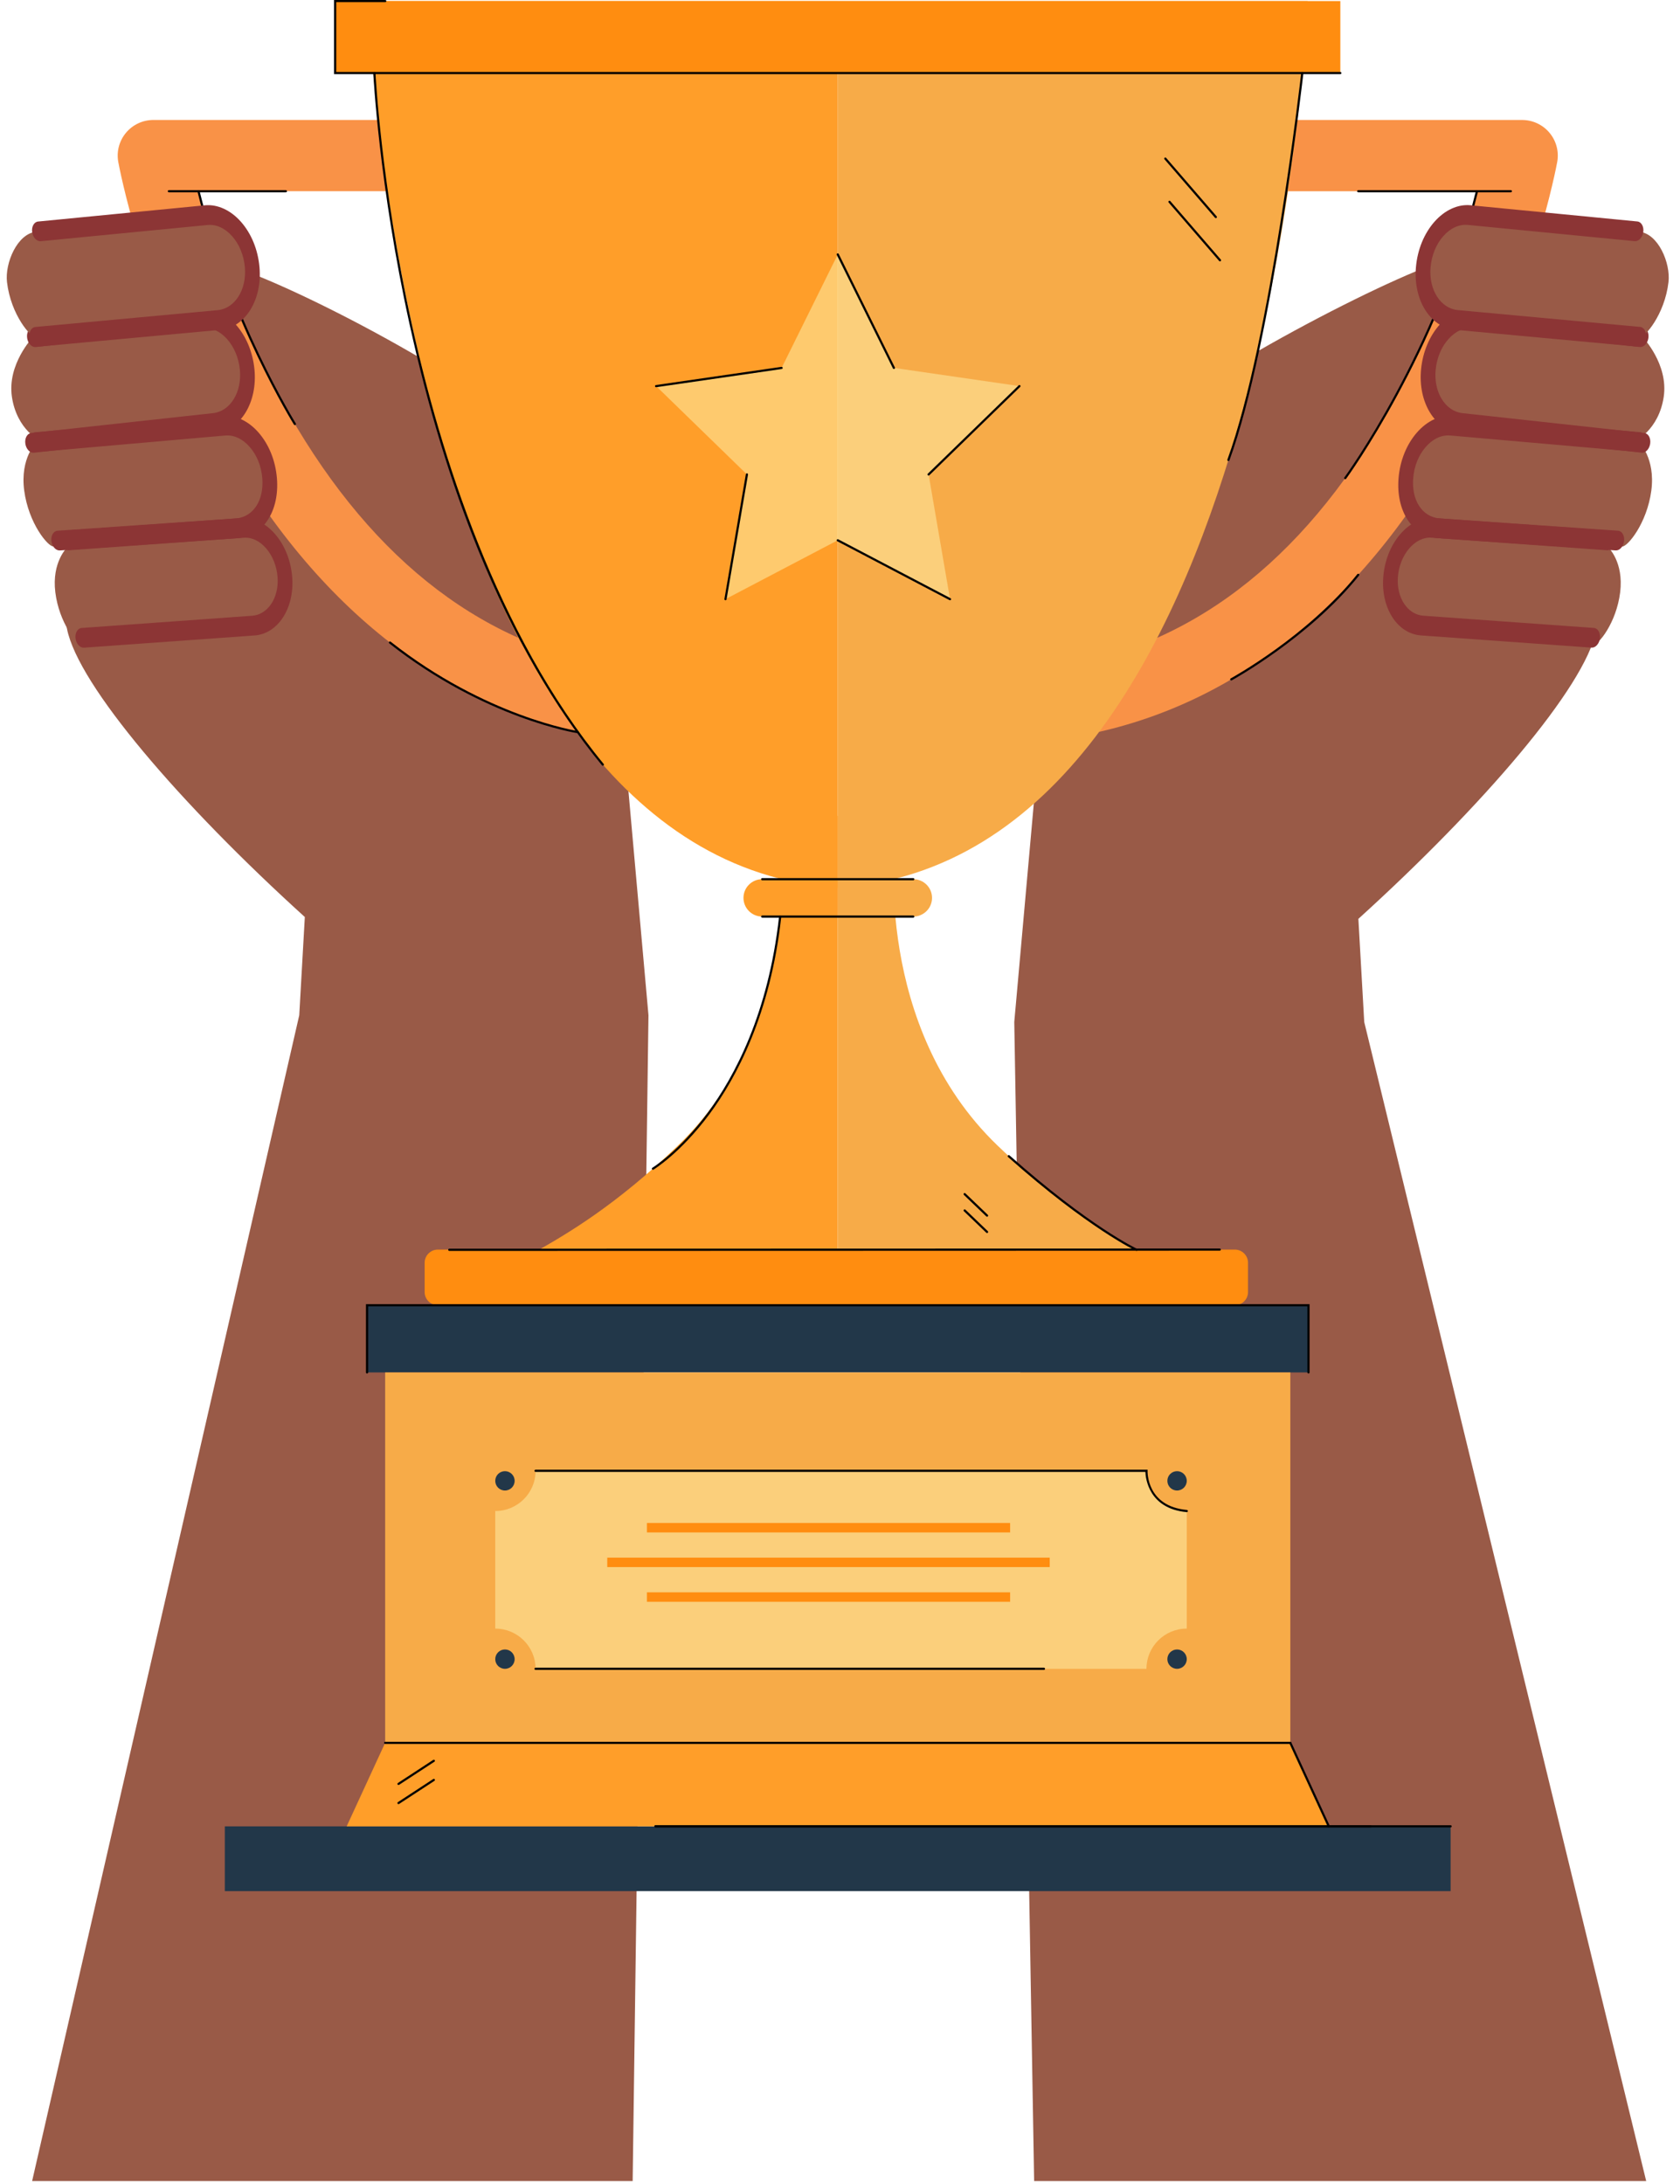 <svg width="120" height="156" viewBox="0 0 120 156" fill="none" xmlns="http://www.w3.org/2000/svg">
<path d="M21.375 72.517L21.773 65.502C12.875 57.433 5.596 48.959 4.787 44.924C3.978 40.89 6.81 40.083 6.81 40.083C4.383 34.031 9.64 32.82 9.64 32.82C7.214 25.154 14.493 23.943 14.493 23.943C12.876 19.102 11.567 18.107 16.015 18.914C18.96 19.448 32.346 26.081 37.95 31.04C41.318 34.022 43.369 38.21 43.654 42.694L46.319 72.517L45.19 155.789H2.295L21.375 72.517Z" fill="#995A47"/>
<path d="M114.012 45.053C113.203 49.089 105.924 57.562 97.027 65.632L97.376 71.776L97.41 72.389L97.445 73.002L117.585 155.79H73.867L72.448 73.002L72.502 72.389L72.558 71.776L75.146 42.824C75.43 38.34 77.481 34.151 80.85 31.17C86.453 26.21 100.908 18.973 103.853 18.438C108.301 17.631 105.924 19.232 104.306 24.073C104.306 24.073 111.585 25.283 109.16 32.95C109.16 32.95 114.417 34.16 111.99 40.212C111.99 40.212 114.821 41.019 114.012 45.053Z" fill="#995A47"/>
<path d="M55.751 60.329C55.751 60.329 57.297 73.284 48.434 81.818C39.571 90.352 34.624 89.941 33.799 93.231H59.837V58.273L55.751 60.329Z" fill="#FF9E29"/>
<path d="M63.928 60.329C63.928 60.329 62.382 73.284 71.245 81.818C80.108 90.352 85.055 89.941 85.879 93.231H59.841V58.273L63.928 60.329Z" fill="#F7AB48"/>
<path d="M41.769 52.403C30.709 50.112 21.427 42.271 14.927 29.728C10.118 20.45 8.515 11.932 8.449 11.574C8.312 10.831 8.513 10.066 8.998 9.485C9.482 8.905 10.2 8.569 10.957 8.569H28.958V13.659H14.18C15.024 16.815 16.685 22.068 19.517 27.504C25.365 38.729 33.2 45.43 42.806 47.42L41.769 52.403Z" fill="#F99247"/>
<path d="M77.909 52.404L76.872 47.421C86.478 45.431 94.313 38.73 100.161 27.505C102.993 22.069 104.654 16.817 105.498 13.66H90.72V8.57H108.721C109.478 8.57 110.196 8.906 110.68 9.486C111.165 10.067 111.366 10.832 111.229 11.575C111.163 11.933 109.559 20.451 104.751 29.729C98.251 42.272 88.969 50.113 77.909 52.404Z" fill="#F99247"/>
<path d="M59.84 0.076H26.278C26.278 0.076 28.68 61.357 59.839 63.413L59.84 0.076Z" fill="#FF9E29"/>
<path d="M93.403 0.076H59.841V63.413C91.001 61.357 93.403 0.076 93.403 0.076Z" fill="#F7AB48"/>
<path d="M59.84 62.798H54.444C53.705 62.798 53.105 63.396 53.105 64.134C53.105 64.872 53.705 65.47 54.444 65.47H59.84V62.798Z" fill="#FF9E29"/>
<path d="M59.839 62.798H65.235C65.974 62.798 66.574 63.396 66.574 64.134C66.574 64.872 65.974 65.47 65.235 65.47H59.839V62.798Z" fill="#F7AB48"/>
<path d="M93.462 93.233H26.216V98.032H93.462V93.233Z" fill="#223749"/>
<path d="M95.738 0.076H23.938V5.217H95.738V0.076Z" fill="#FF8D10"/>
<path d="M95.739 5.296H23.861V0H27.518C27.561 0 27.596 0.035 27.596 0.078C27.596 0.121 27.561 0.155 27.518 0.155H24.017V5.141H95.739C95.782 5.141 95.817 5.176 95.817 5.219C95.817 5.262 95.782 5.296 95.739 5.296Z" fill="black"/>
<path d="M92.167 98.029H27.512V124.488H92.167V98.029Z" fill="#F7AB48"/>
<path d="M103.616 130.454H16.059V135.081H103.616V130.454Z" fill="#223749"/>
<path d="M94.913 130.454H24.762L27.51 124.49H92.165L94.913 130.454Z" fill="#FF9E29"/>
<g opacity="0.6">
<path d="M59.841 18.173L63.85 26.278L72.816 27.578L66.329 33.888L67.86 42.796L59.841 38.59L51.822 42.796L53.353 33.888L46.865 27.578L55.831 26.278L59.841 18.173Z" fill="#FDE79D"/>
</g>
<path d="M88.199 89.256H31.278C30.756 89.256 30.332 89.678 30.332 90.199V92.288C30.332 92.809 30.756 93.232 31.278 93.232H88.199C88.721 93.232 89.144 92.809 89.144 92.288V90.199C89.144 89.678 88.721 89.256 88.199 89.256Z" fill="#FF8D10"/>
<g opacity="0.6">
<path d="M84.769 116.329V107.931C83.179 107.931 81.89 106.645 81.89 105.059H38.255C38.255 106.645 36.965 107.931 35.375 107.931V116.329C36.965 116.329 38.255 117.615 38.255 119.202H81.89C81.89 117.615 83.179 116.329 84.769 116.329Z" fill="#FDE79D"/>
</g>
<path d="M84.075 106.466C84.458 106.466 84.768 106.156 84.768 105.775C84.768 105.393 84.458 105.084 84.075 105.084C83.693 105.084 83.383 105.393 83.383 105.775C83.383 106.156 83.693 106.466 84.075 106.466Z" fill="#223749"/>
<path d="M84.768 118.51C84.768 118.892 84.458 119.201 84.075 119.201C83.693 119.201 83.383 118.892 83.383 118.51C83.383 118.129 83.693 117.819 84.075 117.819C84.458 117.819 84.768 118.129 84.768 118.51Z" fill="#223749"/>
<path d="M36.76 105.775C36.76 106.156 36.45 106.466 36.068 106.466C35.685 106.466 35.375 106.156 35.375 105.775C35.375 105.393 35.685 105.084 36.068 105.084C36.45 105.084 36.76 105.393 36.76 105.775Z" fill="#223749"/>
<path d="M36.76 118.51C36.76 118.892 36.45 119.201 36.068 119.201C35.685 119.201 35.375 118.892 35.375 118.51C35.375 118.129 35.685 117.819 36.068 117.819C36.45 117.819 36.76 118.129 36.76 118.51Z" fill="#223749"/>
<path d="M72.151 108.784H46.208V109.46H72.151V108.784Z" fill="#FF8D10"/>
<path d="M74.981 111.259H43.376V111.934H74.981V111.259Z" fill="#FF8D10"/>
<path d="M72.151 113.737H46.208V114.413H72.151V113.737Z" fill="#FF8D10"/>
<path d="M32.092 89.351C32.049 89.351 32.014 89.316 32.014 89.273C32.014 89.23 32.049 89.195 32.092 89.195L87.122 89.18C87.165 89.18 87.2 89.215 87.2 89.257C87.2 89.3 87.165 89.335 87.122 89.335L32.092 89.351Z" fill="black"/>
<path d="M65.234 62.877H54.443C54.4 62.877 54.365 62.842 54.365 62.799C54.365 62.757 54.4 62.722 54.443 62.722H65.234C65.277 62.722 65.311 62.757 65.311 62.799C65.311 62.842 65.277 62.877 65.234 62.877Z" fill="black"/>
<path d="M65.234 65.548H54.443C54.4 65.548 54.365 65.513 54.365 65.47C54.365 65.427 54.4 65.393 54.443 65.393H65.234C65.277 65.393 65.311 65.427 65.311 65.47C65.311 65.513 65.277 65.548 65.234 65.548Z" fill="black"/>
<path d="M46.639 83.555C46.613 83.555 46.587 83.542 46.572 83.518C46.55 83.481 46.562 83.433 46.599 83.411C46.618 83.4 48.515 82.24 50.568 79.461C52.463 76.897 54.883 72.389 55.647 65.481C55.652 65.438 55.691 65.406 55.733 65.412C55.776 65.416 55.807 65.455 55.802 65.498C55.033 72.445 52.596 76.98 50.688 79.561C48.617 82.361 46.698 83.533 46.679 83.544C46.667 83.552 46.653 83.555 46.639 83.555Z" fill="black"/>
<path d="M81.187 89.35C81.176 89.35 81.165 89.348 81.154 89.343C81.121 89.328 77.742 87.743 72.003 82.644C71.971 82.615 71.968 82.566 71.997 82.534C72.025 82.502 72.075 82.499 72.107 82.528C77.825 87.609 81.186 89.187 81.219 89.202C81.258 89.22 81.275 89.266 81.257 89.305C81.244 89.334 81.216 89.35 81.187 89.35Z" fill="black"/>
<path d="M70.504 86.908C70.485 86.908 70.465 86.9 70.45 86.886L68.85 85.351C68.819 85.321 68.818 85.272 68.848 85.241C68.877 85.21 68.927 85.209 68.958 85.239L70.558 86.774C70.589 86.803 70.59 86.853 70.56 86.884C70.545 86.9 70.525 86.908 70.504 86.908Z" fill="black"/>
<path d="M70.504 88.074C70.485 88.074 70.465 88.067 70.45 88.052L68.85 86.517C68.819 86.487 68.818 86.438 68.848 86.407C68.877 86.376 68.927 86.375 68.958 86.404L70.558 87.94C70.589 87.969 70.59 88.019 70.56 88.05C70.545 88.066 70.525 88.074 70.504 88.074Z" fill="black"/>
<path d="M43.059 54.694C43.037 54.694 43.014 54.684 42.999 54.666C39.609 50.553 36.641 45.395 34.177 39.333C32.206 34.485 30.552 29.052 29.26 23.184C27.059 13.194 26.668 5.301 26.664 5.223C26.662 5.18 26.695 5.144 26.739 5.142C26.782 5.14 26.818 5.173 26.82 5.216C26.824 5.294 27.215 13.176 29.413 23.153C31.44 32.358 35.464 45.28 43.119 54.567C43.147 54.6 43.142 54.649 43.108 54.676C43.094 54.688 43.077 54.694 43.059 54.694Z" fill="black"/>
<path d="M87.745 32.932C87.736 32.932 87.727 32.931 87.718 32.928C87.677 32.913 87.656 32.868 87.671 32.828C90.753 24.39 92.922 5.402 92.944 5.211C92.949 5.168 92.988 5.137 93.03 5.142C93.073 5.147 93.104 5.185 93.099 5.228C93.077 5.419 90.905 24.426 87.818 32.881C87.806 32.913 87.776 32.932 87.745 32.932Z" fill="black"/>
<path d="M107.918 13.736H97.016C96.973 13.736 96.938 13.702 96.938 13.659C96.938 13.616 96.973 13.581 97.016 13.581H107.918C107.961 13.581 107.996 13.616 107.996 13.659C107.996 13.702 107.961 13.736 107.918 13.736Z" fill="black"/>
<path d="M96.089 34.229C96.073 34.229 96.057 34.224 96.043 34.214C96.008 34.189 96 34.14 96.026 34.105C96.091 34.016 102.602 25.063 105.423 13.64C105.433 13.598 105.475 13.573 105.517 13.583C105.559 13.594 105.584 13.636 105.574 13.677C102.745 25.131 96.217 34.108 96.152 34.197C96.136 34.218 96.112 34.229 96.089 34.229Z" fill="black"/>
<path d="M20.418 13.736H12.063C12.02 13.736 11.985 13.702 11.985 13.659C11.985 13.616 12.02 13.581 12.063 13.581H20.418C20.461 13.581 20.496 13.616 20.496 13.659C20.496 13.702 20.461 13.736 20.418 13.736Z" fill="black"/>
<path d="M21.063 30.367C21.037 30.367 21.011 30.354 20.997 30.33C20.95 30.256 16.335 22.791 14.103 13.677C14.092 13.636 14.118 13.594 14.16 13.583C14.202 13.573 14.244 13.599 14.254 13.64C16.48 22.729 21.083 30.174 21.129 30.248C21.152 30.284 21.141 30.332 21.104 30.355C21.091 30.363 21.077 30.367 21.063 30.367Z" fill="black"/>
<path d="M41.272 52.373C41.268 52.373 41.264 52.372 41.26 52.372C41.194 52.362 34.627 51.335 27.807 45.956C27.773 45.929 27.767 45.881 27.794 45.847C27.821 45.813 27.87 45.807 27.904 45.834C34.692 51.188 41.218 52.208 41.283 52.218C41.326 52.224 41.355 52.264 41.349 52.306C41.343 52.345 41.309 52.373 41.272 52.373Z" fill="black"/>
<path d="M87.946 48.605C87.918 48.605 87.891 48.59 87.877 48.565C87.857 48.527 87.87 48.48 87.908 48.459C87.963 48.429 93.424 45.422 96.954 41.011C96.981 40.977 97.031 40.972 97.064 40.998C97.097 41.025 97.103 41.074 97.076 41.108C93.526 45.544 88.038 48.565 87.983 48.595C87.971 48.602 87.958 48.605 87.946 48.605Z" fill="black"/>
<path d="M86.845 15.582C86.823 15.582 86.801 15.572 86.786 15.555L83.178 11.379C83.15 11.346 83.153 11.297 83.186 11.269C83.218 11.241 83.267 11.244 83.296 11.277L86.904 15.453C86.932 15.486 86.928 15.535 86.895 15.563C86.881 15.576 86.863 15.582 86.845 15.582Z" fill="black"/>
<path d="M87.142 18.669C87.12 18.669 87.098 18.66 87.083 18.642L83.475 14.465C83.446 14.433 83.45 14.384 83.483 14.356C83.515 14.328 83.564 14.331 83.593 14.364L87.201 18.54C87.229 18.573 87.225 18.622 87.192 18.65C87.178 18.663 87.16 18.669 87.142 18.669Z" fill="black"/>
<path d="M51.821 42.875C51.816 42.875 51.812 42.874 51.807 42.874C51.765 42.866 51.736 42.826 51.744 42.784L53.275 33.875C53.283 33.833 53.323 33.804 53.365 33.812C53.408 33.819 53.436 33.859 53.429 33.901L51.897 42.81C51.891 42.848 51.858 42.875 51.821 42.875Z" fill="black"/>
<path d="M46.863 27.658C46.825 27.658 46.792 27.631 46.786 27.592C46.78 27.549 46.809 27.51 46.852 27.504L55.818 26.204C55.859 26.198 55.9 26.227 55.906 26.27C55.912 26.312 55.883 26.352 55.84 26.358L46.874 27.658C46.87 27.658 46.867 27.658 46.863 27.658Z" fill="black"/>
<path d="M63.85 26.357C63.821 26.357 63.793 26.341 63.78 26.314L59.77 18.208C59.751 18.169 59.767 18.123 59.805 18.104C59.844 18.085 59.891 18.101 59.91 18.139L63.919 26.245C63.938 26.283 63.922 26.33 63.884 26.349C63.873 26.354 63.861 26.357 63.85 26.357Z" fill="black"/>
<path d="M66.329 33.967C66.309 33.967 66.288 33.959 66.273 33.943C66.243 33.912 66.244 33.863 66.275 33.833L72.762 27.524C72.793 27.494 72.842 27.495 72.872 27.525C72.902 27.556 72.902 27.605 72.871 27.635L66.383 33.945C66.368 33.959 66.349 33.967 66.329 33.967Z" fill="black"/>
<path d="M67.859 42.876C67.847 42.876 67.835 42.873 67.823 42.867L59.804 38.661C59.766 38.641 59.751 38.594 59.771 38.556C59.791 38.518 59.838 38.504 59.876 38.523L67.895 42.73C67.933 42.75 67.948 42.797 67.928 42.835C67.914 42.861 67.887 42.876 67.859 42.876Z" fill="black"/>
<path d="M93.464 98.108C93.421 98.108 93.386 98.073 93.386 98.03V93.31H26.296V98.03C26.296 98.073 26.261 98.108 26.218 98.108C26.175 98.108 26.14 98.073 26.14 98.03V93.154H93.541V98.03C93.541 98.073 93.507 98.108 93.464 98.108Z" fill="black"/>
<path d="M84.77 108.009C84.767 108.009 84.765 108.008 84.763 108.008C82.052 107.763 81.83 105.585 81.813 105.136H38.255C38.212 105.136 38.177 105.101 38.177 105.058C38.177 105.015 38.212 104.98 38.255 104.98H81.971L81.968 105.061C81.965 105.164 81.917 107.595 84.776 107.854C84.82 107.857 84.851 107.895 84.847 107.938C84.844 107.978 84.81 108.009 84.77 108.009Z" fill="black"/>
<path d="M74.568 119.278H38.255C38.212 119.278 38.177 119.244 38.177 119.201C38.177 119.158 38.212 119.123 38.255 119.123H74.568C74.611 119.123 74.645 119.158 74.645 119.201C74.646 119.244 74.611 119.278 74.568 119.278Z" fill="black"/>
<path d="M94.915 130.532C94.885 130.532 94.857 130.515 94.844 130.487L92.117 124.568H27.512C27.469 124.568 27.434 124.534 27.434 124.491C27.434 124.448 27.469 124.413 27.512 124.413H92.216L92.237 124.458L94.986 130.422C95.004 130.461 94.986 130.507 94.947 130.525C94.937 130.53 94.926 130.532 94.915 130.532Z" fill="black"/>
<path d="M97.903 130.529H46.82C46.777 130.529 46.742 130.495 46.742 130.452C46.742 130.409 46.777 130.374 46.82 130.374H97.903C97.946 130.374 97.981 130.409 97.981 130.452C97.981 130.495 97.946 130.529 97.903 130.529Z" fill="black"/>
<path d="M28.465 127.5C28.439 127.5 28.414 127.488 28.399 127.465C28.376 127.429 28.386 127.381 28.422 127.357L30.945 125.706C30.982 125.683 31.03 125.693 31.053 125.728C31.077 125.764 31.067 125.812 31.031 125.836L28.507 127.487C28.494 127.496 28.479 127.5 28.465 127.5Z" fill="black"/>
<path d="M28.465 128.867C28.439 128.867 28.414 128.855 28.399 128.832C28.376 128.796 28.386 128.748 28.422 128.724L30.945 127.073C30.982 127.05 31.03 127.06 31.053 127.096C31.077 127.131 31.067 127.18 31.031 127.203L28.507 128.854C28.494 128.863 28.479 128.867 28.465 128.867Z" fill="black"/>
<path d="M103.617 130.529H46.82C46.777 130.529 46.742 130.495 46.742 130.452C46.742 130.409 46.777 130.374 46.82 130.374H103.617C103.66 130.374 103.695 130.409 103.695 130.452C103.695 130.495 103.66 130.529 103.617 130.529Z" fill="black"/>
<path d="M118.838 28.34C118.497 30.67 116.806 31.633 116.417 31.589L104.355 30.212C102.893 30.045 101.835 28.398 102.028 26.401C102.239 24.213 103.765 22.549 105.341 22.729L117.35 24.1C117.35 24.101 119.18 26.01 118.838 28.34Z" fill="#995A47"/>
<path d="M117.951 35.046C117.642 37.38 116.246 39.075 115.855 39.041L102.806 37.896C101.34 37.768 100.256 36.151 100.42 34.155C100.6 31.966 102.106 30.267 103.687 30.405L117.068 31.579C117.068 31.579 118.259 32.713 117.951 35.046Z" fill="#995A47"/>
<path d="M115.726 42.307C115.457 44.483 114.169 46.08 113.804 46.054L101.625 45.181C100.256 45.084 99.231 43.596 99.368 41.736C99.518 39.698 100.909 38.095 102.385 38.2L114.874 39.095C114.874 39.095 115.995 40.132 115.726 42.307Z" fill="#995A47"/>
<path d="M117.366 32.331C117.608 32.287 117.822 32.025 117.87 31.688C117.925 31.3 117.739 30.96 117.453 30.929L104.452 29.509C103.231 29.369 102.393 28.01 102.547 26.414C102.63 25.56 102.958 24.775 103.473 24.205C103.988 23.636 104.614 23.36 105.237 23.431L117.124 24.789C117.409 24.817 117.686 24.532 117.742 24.145C117.798 23.757 117.612 23.416 117.327 23.384L105.44 22.026C104.543 21.924 103.602 22.337 102.859 23.158C102.106 23.991 101.625 25.138 101.504 26.388C101.279 28.724 102.485 30.713 104.251 30.914L117.254 32.335C117.291 32.339 117.329 32.337 117.366 32.331Z" fill="#8C3535"/>
<path d="M119.178 20.149C118.906 22.488 117.453 24.165 117.063 24.127L104.047 22.862C102.614 22.722 101.528 21.171 101.656 19.211C101.803 16.966 103.342 15.216 104.949 15.372L117.095 16.553C118.445 16.684 119.335 18.793 119.178 20.149Z" fill="#995A47"/>
<path d="M117.076 24.753C117.318 24.705 117.53 24.44 117.574 24.103C117.626 23.714 117.436 23.378 117.15 23.351L104.119 22.148C102.895 22.029 102.043 20.686 102.183 19.09C102.258 18.235 102.58 17.446 103.09 16.869C103.601 16.292 104.225 16.006 104.849 16.067L116.765 17.226C117.05 17.249 117.325 16.96 117.377 16.573C117.43 16.184 117.241 15.847 116.955 15.819L105.04 14.661C104.141 14.573 103.202 15.001 102.466 15.834C101.72 16.678 101.248 17.831 101.139 19.081C100.934 21.418 102.161 23.383 103.931 23.555L116.964 24.759C117.001 24.762 117.039 24.76 117.076 24.753Z" fill="#8C3535"/>
<path d="M115.498 39.31C115.747 39.266 115.963 38.992 116.005 38.647C116.051 38.258 115.857 37.927 115.57 37.907L102.823 37.03C101.588 36.922 100.812 35.739 100.943 34.152C101.012 33.297 101.331 32.507 101.838 31.925C102.346 31.343 102.968 31.053 103.595 31.107L116.976 32.281C117.261 32.308 117.535 32.011 117.585 31.623C117.636 31.234 117.445 30.899 117.159 30.874L103.778 29.7C102.877 29.619 101.941 30.057 101.208 30.897C100.465 31.748 100 32.904 99.897 34.152C99.705 36.48 100.862 38.282 102.647 38.438L115.401 39.315C115.434 39.317 115.466 39.316 115.498 39.31Z" fill="#8C3535"/>
<path d="M113.774 46.255C114.022 46.211 114.238 45.938 114.28 45.594C114.328 45.205 114.133 44.873 113.847 44.853L101.668 43.98C100.54 43.9 99.742 42.692 99.849 41.231C99.906 40.447 100.192 39.719 100.653 39.18C101.113 38.641 101.683 38.365 102.256 38.407L114.746 39.301C115.029 39.323 115.303 39.024 115.35 38.635C115.398 38.246 115.203 37.914 114.917 37.894L102.427 36.999C101.577 36.938 100.697 37.362 100.012 38.163C99.319 38.975 98.889 40.07 98.802 41.247C98.64 43.45 99.824 45.268 101.497 45.388L113.676 46.26C113.709 46.263 113.741 46.261 113.774 46.255Z" fill="#8C3535"/>
<path d="M0.85 28.34C1.191 30.67 2.882 31.633 3.271 31.589L15.334 30.212C16.795 30.045 17.854 28.398 17.661 26.401C17.45 24.213 15.923 22.549 14.348 22.729L2.338 24.1C2.338 24.101 0.508 26.01 0.85 28.34Z" fill="#995A47"/>
<path d="M1.729 35.039C2.037 37.373 3.434 39.068 3.824 39.034L16.873 37.889C18.339 37.761 19.424 36.145 19.259 34.148C19.079 31.96 17.574 30.26 15.993 30.399L2.611 31.572C2.611 31.573 1.42 32.706 1.729 35.039Z" fill="#995A47"/>
<path d="M3.952 42.309C4.221 44.485 5.509 46.082 5.874 46.056L18.053 45.184C19.422 45.086 20.447 43.598 20.31 41.738C20.16 39.7 18.769 38.096 17.294 38.202L4.804 39.097C4.804 39.097 3.683 40.134 3.952 42.309Z" fill="#995A47"/>
<path d="M2.315 32.332C2.072 32.288 1.858 32.026 1.81 31.689C1.755 31.301 1.942 30.961 2.227 30.93L15.228 29.509C16.45 29.37 17.288 28.011 17.134 26.415C17.051 25.561 16.722 24.776 16.207 24.206C15.692 23.637 15.066 23.361 14.443 23.432L2.556 24.79C2.272 24.818 1.995 24.533 1.939 24.146C1.883 23.758 2.068 23.417 2.353 23.384L14.241 22.027C15.137 21.925 16.078 22.338 16.821 23.159C17.574 23.992 18.056 25.139 18.176 26.389C18.402 28.725 17.195 30.714 15.429 30.915L2.427 32.336C2.389 32.34 2.352 32.338 2.315 32.332Z" fill="#8C3535"/>
<path d="M0.5 20.15C0.771 22.489 2.224 24.166 2.614 24.128L15.63 22.863C17.063 22.723 18.149 21.172 18.021 19.212C17.874 16.967 16.335 15.217 14.728 15.373L2.583 16.554C1.232 16.685 0.342 18.794 0.5 20.15Z" fill="#995A47"/>
<path d="M2.598 24.757C2.356 24.71 2.144 24.445 2.099 24.108C2.047 23.719 2.237 23.383 2.523 23.356L15.554 22.153C16.779 22.034 17.631 20.691 17.491 19.095C17.416 18.24 17.094 17.451 16.583 16.874C16.073 16.297 15.449 16.011 14.824 16.072L2.909 17.23C2.624 17.254 2.349 16.965 2.297 16.577C2.244 16.189 2.433 15.852 2.719 15.824L14.634 14.665C15.533 14.578 16.471 15.006 17.208 15.839C17.954 16.683 18.426 17.836 18.535 19.086C18.739 21.423 17.513 23.388 15.743 23.56L2.71 24.764C2.672 24.767 2.635 24.765 2.598 24.757Z" fill="#8C3535"/>
<path d="M4.179 39.312C3.931 39.267 3.714 38.993 3.672 38.648C3.626 38.26 3.82 37.929 4.107 37.909L16.855 37.032C18.089 36.924 18.865 35.741 18.735 34.154C18.665 33.299 18.347 32.509 17.839 31.927C17.331 31.345 16.71 31.055 16.082 31.109L2.701 32.283C2.416 32.31 2.142 32.014 2.092 31.625C2.042 31.236 2.232 30.901 2.518 30.876L15.899 29.702C16.8 29.621 17.736 30.059 18.47 30.899C19.212 31.75 19.677 32.906 19.78 34.154C19.972 36.482 18.815 38.283 17.03 38.44L4.276 39.317C4.243 39.319 4.211 39.318 4.179 39.312Z" fill="#8C3535"/>
<path d="M5.901 46.258C5.653 46.214 5.437 45.941 5.395 45.596C5.348 45.208 5.542 44.876 5.828 44.856L18.008 43.983C19.135 43.903 19.933 42.695 19.826 41.233C19.769 40.45 19.483 39.722 19.022 39.183C18.562 38.644 17.992 38.368 17.419 38.41L4.929 39.304C4.646 39.326 4.372 39.026 4.325 38.637C4.277 38.249 4.472 37.917 4.758 37.897L17.248 37.002C18.098 36.941 18.978 37.365 19.663 38.166C20.357 38.978 20.786 40.073 20.873 41.25C21.035 43.453 19.851 45.271 18.178 45.391L5.999 46.263C5.966 46.266 5.934 46.264 5.901 46.258Z" fill="#8C3535"/>
</svg>
